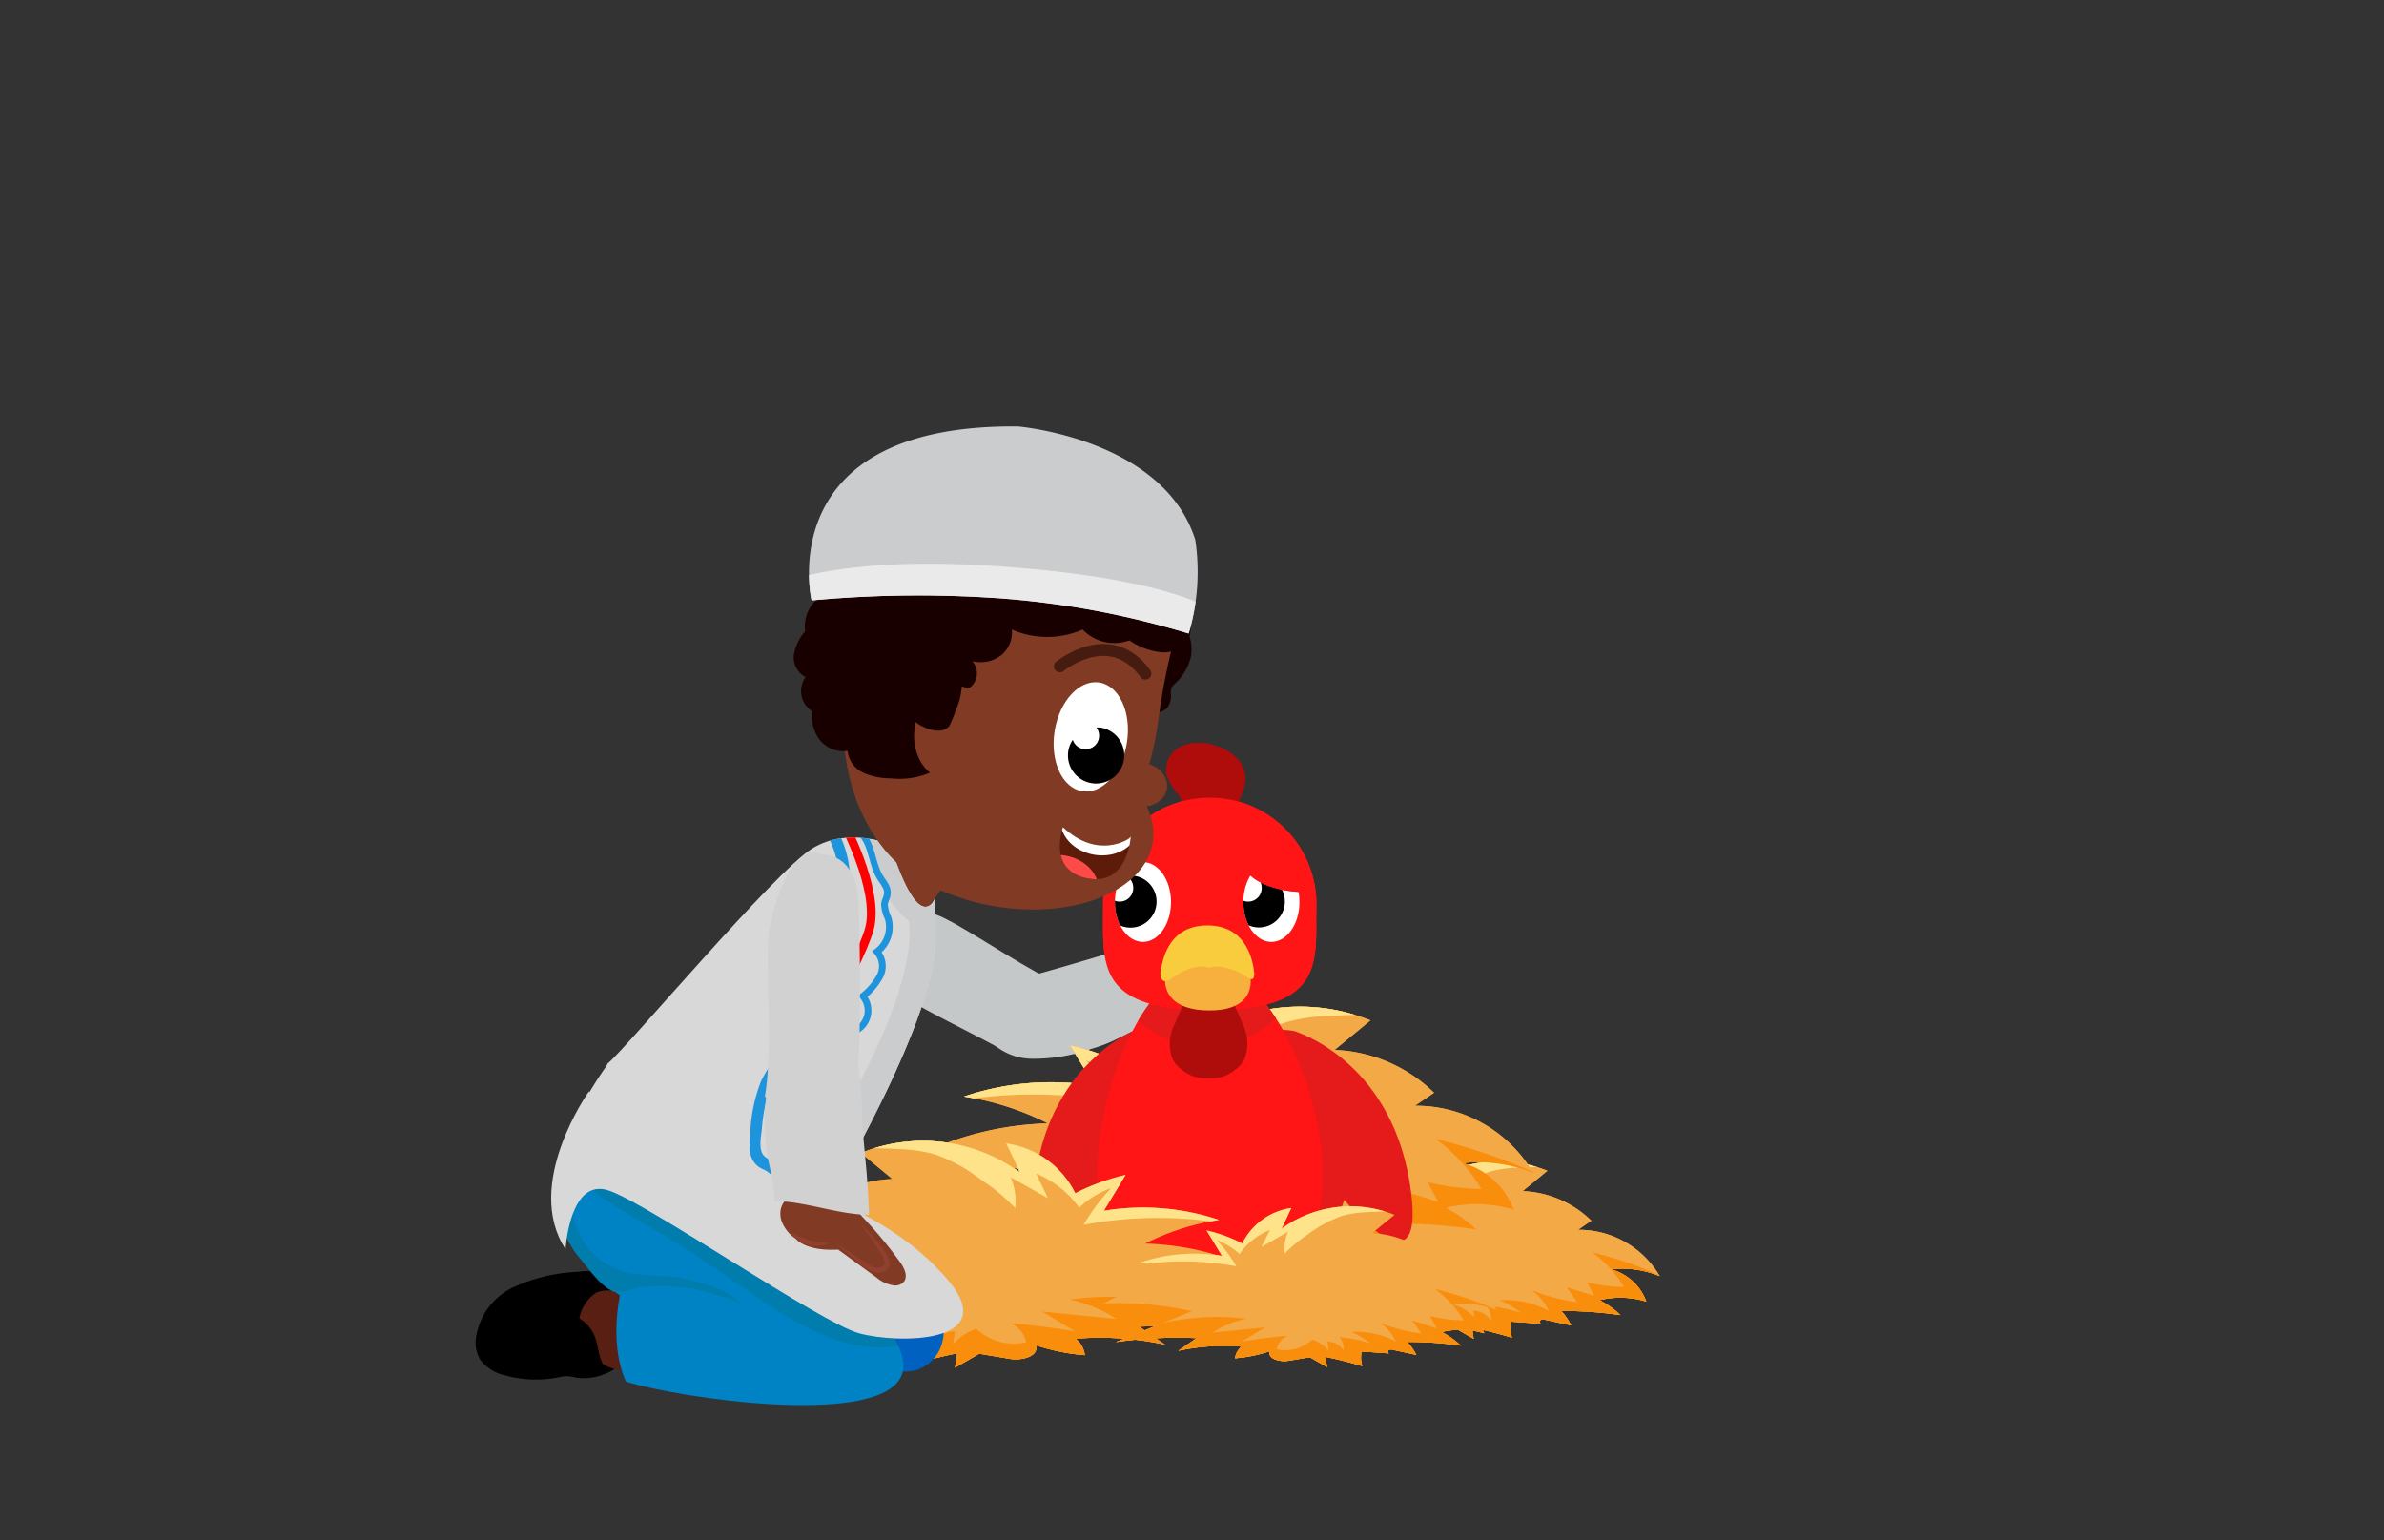 <svg xmlns="http://www.w3.org/2000/svg" xmlns:xlink="http://www.w3.org/1999/xlink" viewBox="0 0 260 168"><rect x="0" y="0" width="260" height="168" fill="#333333" stroke="none"/><defs><style>.cls-1{fill:#f4a947;}.cls-2{fill:#fff;}.cls-3{fill:#0083c4;}.cls-4{fill:#d8d8d8;}.cls-5{fill:#cbcccd;}.cls-6{fill:#5c1c09;}.cls-7{fill:#ff1515;}.cls-8{clip-path:url(#clip-path);}.cls-9{fill:#f98e0d;}.cls-10{fill:#ffe38a;}.cls-11{clip-path:url(#clip-path-2);}.cls-12{fill:#e51a1a;}.cls-13{clip-path:url(#clip-path-3);}.cls-14{fill:#af0c0c;}.cls-15{clip-path:url(#clip-path-4);}.cls-16{clip-path:url(#clip-path-5);}.cls-17{fill:#f7b03e;}.cls-18{fill:#f9cc3d;}.cls-19{clip-path:url(#clip-path-6);}.cls-20{clip-path:url(#clip-path-7);}.cls-21{fill:#813a24;}.cls-22{fill:#c5c8c9;}.cls-23{fill:#a04d37;}.cls-24{fill:#0061c1;}.cls-25{fill:#591f12;}.cls-26{clip-path:url(#clip-path-15);}.cls-27{fill:#007cad;}.cls-28{clip-path:url(#clip-path-16);}.cls-29,.cls-30,.cls-33,.cls-40{fill:none;}.cls-29{stroke:red;stroke-width:0.95px;}.cls-29,.cls-30{stroke-miterlimit:10;}.cls-30{stroke:#1d94dc;stroke-width:0.73px;}.cls-31{fill:#1d94dc;}.cls-32{fill:#190000;}.cls-33{stroke:#461c11;stroke-linecap:round;stroke-linejoin:round;stroke-width:1.3px;}.cls-34{clip-path:url(#clip-path-17);}.cls-35{fill:#eaeaea;}.cls-36{clip-path:url(#clip-path-18);}.cls-37{fill:#ff4a4a;}.cls-38{fill:#d1d1d1;}.cls-39{fill:#914030;}</style><clipPath id="clip-path"><path class="cls-1" d="M144.4,139.25a42.45,42.45,0,0,0-10.61-.95,23.69,23.69,0,0,1,10.7-2.87,20.69,20.69,0,0,0-6.31-2,20.39,20.39,0,0,1,9.83-.81c-.61-1-1.23-2-1.85-3.06a18.25,18.25,0,0,1,4.29,1.57,7.76,7.76,0,0,1,5.9-4.26c-.39.82-.78,1.65-1.16,2.47a14.09,14.09,0,0,1,13.57-1.65l-2.7,2.22a11.37,11.37,0,0,1,7.49,3.22l-1.44,1a10.22,10.22,0,0,1,8.9,5.05,10.8,10.8,0,0,0-5.33-.74,5.6,5.6,0,0,1,3.86,3.51,9.68,9.68,0,0,0-5.1-.15,9.69,9.69,0,0,1,2.29,1.63,43.66,43.66,0,0,0-6.46-.45,6.32,6.32,0,0,1,1.07,1.57l-2.77-.6a.74.74,0,0,0-.51,0c-.15.09-.19.35,0,.42l-3.25-.23a3.58,3.58,0,0,0,.08,1.75c-1.44-.43-2.89-.8-4.36-1.1l.19,1.23-2.07-1.19c-.86.14-1.73.28-2.61.44s-2.52-.19-2.22-1.16a17.52,17.52,0,0,1-4.18.84,2.11,2.11,0,0,1,.78-1.4,26.3,26.3,0,0,0-7.61.5l2.19-1.52a51.69,51.69,0,0,0-9.71.47Z"/></clipPath><clipPath id="clip-path-2"><path class="cls-1" d="M114.16,128.06a60.66,60.66,0,0,0-15.38-1.37,34.45,34.45,0,0,1,15.5-4.17,30.63,30.63,0,0,0-9.14-2.93,29.71,29.71,0,0,1,14.25-1.17L116.7,114a27,27,0,0,1,6.23,2.27,11.24,11.24,0,0,1,8.54-6.17l-1.68,3.58a20.41,20.41,0,0,1,19.67-2.39l-3.91,3.22a16.43,16.43,0,0,1,10.85,4.67l-2.09,1.42a14.84,14.84,0,0,1,12.9,7.32,15.79,15.79,0,0,0-7.72-1.07,8.17,8.17,0,0,1,5.6,5.09,14.05,14.05,0,0,0-7.4-.21,13.73,13.73,0,0,1,3.31,2.36,62.31,62.31,0,0,0-9.36-.65,9.08,9.08,0,0,1,1.56,2.27l-4-.86a1,1,0,0,0-.74,0c-.22.12-.28.51,0,.61l-4.71-.34a5.2,5.2,0,0,0,.12,2.54q-3.12-.94-6.32-1.59l.27,1.78-3-1.72c-1.25.2-2.51.4-3.78.63-1.45.25-3.65-.28-3.23-1.68a25.56,25.56,0,0,1-6.06,1.22,3.08,3.08,0,0,1,1.14-2,38.18,38.18,0,0,0-11,.72l3.17-2.21a76.12,76.12,0,0,0-14.07.7Z"/></clipPath><clipPath id="clip-path-3"><path class="cls-7" d="M144.28,128.28c0,9.43-5.9,11.38-12.7,11.38s-11.94-1.95-11.94-11.38,5.14-22.77,11.94-22.77S144.28,118.85,144.28,128.28Z"/></clipPath><clipPath id="clip-path-4"><ellipse class="cls-2" cx="124.65" cy="98.38" rx="3.06" ry="4.35"/></clipPath><clipPath id="clip-path-5"><ellipse class="cls-2" cx="138.66" cy="98.38" rx="3.06" ry="4.35"/></clipPath><clipPath id="clip-path-6"><path class="cls-1" d="M125,140.51a53.65,53.65,0,0,1,13.55-1.2,30.38,30.38,0,0,0-13.66-3.68,26.94,26.94,0,0,1,8.06-2.58,26.13,26.13,0,0,0-12.56-1l2.37-3.91a23.92,23.92,0,0,0-5.49,2,9.94,9.94,0,0,0-7.53-5.44c.5,1,1,2.11,1.49,3.16a18,18,0,0,0-17.34-2.11l3.44,2.84a14.49,14.49,0,0,0-9.56,4.11l1.85,1.26a13.06,13.06,0,0,0-11.37,6.45,13.86,13.86,0,0,1,6.8-.94,7.15,7.15,0,0,0-4.93,4.48,12.51,12.51,0,0,1,6.52-.19,12.36,12.36,0,0,0-2.93,2.09,55.67,55.67,0,0,1,8.26-.58,8.11,8.11,0,0,0-1.38,2l3.53-.76a1,1,0,0,1,.66,0c.19.11.25.45,0,.54l4.16-.29a4.56,4.56,0,0,1-.11,2.23q2.74-.82,5.57-1.4l-.24,1.57,2.64-1.52,3.33.56c1.27.22,3.22-.25,2.84-1.48a22.71,22.71,0,0,0,5.34,1.08,2.73,2.73,0,0,0-1-1.8,33.76,33.76,0,0,1,9.72.64l-2.79-1.95a66.68,66.68,0,0,1,12.39.62Z"/></clipPath><clipPath id="clip-path-7"><path class="cls-1" d="M130,143a38,38,0,0,0-9.63-.85,21.53,21.53,0,0,1,9.7-2.61,19.15,19.15,0,0,0-5.72-1.84,18.63,18.63,0,0,1,8.92-.73l-1.68-2.77a16.34,16.34,0,0,1,3.89,1.42,7.08,7.08,0,0,1,5.35-3.87L139.78,134a12.78,12.78,0,0,1,12.31-1.5l-2.45,2a10.27,10.27,0,0,1,6.8,2.93l-1.31.89a9.27,9.27,0,0,1,8.07,4.58,9.85,9.85,0,0,0-4.83-.67,5.11,5.11,0,0,1,3.5,3.19,8.85,8.85,0,0,0-4.63-.14,8.78,8.78,0,0,1,2.08,1.48,39.62,39.62,0,0,0-5.86-.41,5.76,5.76,0,0,1,1,1.42l-2.51-.54a.66.66,0,0,0-.46,0c-.14.08-.18.32,0,.38l-3-.21a3.29,3.29,0,0,0,.07,1.59c-1.3-.39-2.62-.73-4-1l.17,1.11-1.87-1.07c-.79.12-1.57.25-2.37.39s-2.29-.17-2-1.05a15.85,15.85,0,0,1-3.79.77,1.92,1.92,0,0,1,.71-1.27,23.5,23.5,0,0,0-6.9.45l2-1.38a47.08,47.08,0,0,0-8.8.43Z"/></clipPath><clipPath id="clip-path-15"><path class="cls-3" d="M85.71,135.1s15.59,10.32,12.38,15.36-23.84,2.07-29.8.23c0,0-1.84-3.21-.69-9.4,0,0-8-5.73-6.42-10.54S79.29,124.33,85.71,135.1Z"/></clipPath><clipPath id="clip-path-16"><path class="cls-4" d="M97.07,92.11s-4.45-2-8.46.41-20.49,22-22.29,23.43S85.21,133,88.77,133.6c0,0,12.29-20,13.25-30.11l0-5.64S100.42,102.54,97.07,92.11Z"/></clipPath><clipPath id="clip-path-17"><path class="cls-5" d="M111,46.51s15.87,1.3,19.36,12.38a23.7,23.7,0,0,1-.72,10.21A94.81,94.81,0,0,0,109,65.25a126.41,126.41,0,0,0-20.49.23S84,46.24,111,46.51Z"/></clipPath><clipPath id="clip-path-18"><path class="cls-6" d="M123.32,91.24s-.27,5.4-4.71,4.56-2.68-5.58-2.68-5.58c3.8,3.57,7.14,1.27,7.14,1.27A.93.93,0,0,0,123.32,91.24Z"/></clipPath></defs><g id="Layer_4" data-name="Layer 4"><path class="cls-1" d="M144.4,139.25a42.45,42.45,0,0,0-10.61-.95,23.69,23.69,0,0,1,10.7-2.87,20.69,20.69,0,0,0-6.31-2,20.39,20.39,0,0,1,9.83-.81c-.61-1-1.23-2-1.85-3.06a18.25,18.25,0,0,1,4.29,1.57,7.76,7.76,0,0,1,5.9-4.26c-.39.82-.78,1.65-1.16,2.47a14.09,14.09,0,0,1,13.57-1.65l-2.7,2.22a11.37,11.37,0,0,1,7.49,3.22l-1.44,1a10.22,10.22,0,0,1,8.9,5.05,10.8,10.8,0,0,0-5.33-.74,5.6,5.6,0,0,1,3.86,3.51,9.68,9.68,0,0,0-5.1-.15,9.69,9.69,0,0,1,2.29,1.63,43.66,43.66,0,0,0-6.46-.45,6.32,6.32,0,0,1,1.07,1.57l-2.77-.6a.74.74,0,0,0-.51,0c-.15.09-.19.35,0,.42l-3.25-.23a3.58,3.58,0,0,0,.08,1.75c-1.44-.43-2.89-.8-4.36-1.1l.19,1.23-2.07-1.19c-.86.14-1.73.28-2.61.44s-2.52-.19-2.22-1.16a17.52,17.52,0,0,1-4.18.84,2.11,2.11,0,0,1,.78-1.4,26.3,26.3,0,0,0-7.61.5l2.19-1.52a51.69,51.69,0,0,0-9.71.47Z"/><g class="cls-8"><path class="cls-9" d="M181.93,139.5a46,46,0,0,0-8.28-2.92,12.92,12.92,0,0,1,3.47,3.78,17.29,17.29,0,0,1-4.05-.52l.79,1.48-3-.92L172,142A19.61,19.61,0,0,1,167,140.7a5.49,5.49,0,0,1,1.9,2.26,10,10,0,0,0-5.33-1.15,11,11,0,0,1,2.26,1.36,16.73,16.73,0,0,0-3.71-.75,2.4,2.4,0,0,1,.5,1.63,2.32,2.32,0,0,0-1.94-1.09l.15,1.11a4.61,4.61,0,0,0-2-1.33,4.78,4.78,0,0,1-4.26,1.16,2.19,2.19,0,0,1,1.33-1.62q-2.76.21-5.48.69l2.76-1.7-6.31.63a11.81,11.81,0,0,1,4-1.65c-6.26-.91-12.55.94-18.61,2.76l10.49,6.22c2.3,1.36,4.68,2.75,7.34,3.09a19.93,19.93,0,0,0,6.19-.53,152.72,152.72,0,0,1,15.91-2.42c4.93-.42,10.27-.53,14.16-3.58a1.75,1.75,0,0,0,.55-.63,1.72,1.72,0,0,0,0-.93c-.21-1.4-.71-3.12-2.11-3.35"/><path class="cls-10" d="M169.8,127.28c-1.49,0-3,0-4.46.08a12.68,12.68,0,0,0-2.94.45,14.83,14.83,0,0,0-4,2.24,15,15,0,0,0-2.81,2.33,5.31,5.31,0,0,1,.39-2.64l-3.19,1.79,1-2.05a8.36,8.36,0,0,0-3.67,2.9,7.89,7.89,0,0,0-2.73-1.66,16.86,16.86,0,0,1,2.36,3.14,34.4,34.4,0,0,0-14.6.41c1-3,3.68-5.12,6.48-6.59a52.16,52.16,0,0,1,7.5-3.1,32.06,32.06,0,0,1,6.71-1.76,33.09,33.09,0,0,1,7.7.27,53,53,0,0,1,5.62.9,7.19,7.19,0,0,1,3.57,1.66"/></g><path class="cls-1" d="M114.16,128.06a60.66,60.66,0,0,0-15.38-1.37,34.45,34.45,0,0,1,15.5-4.17,30.63,30.63,0,0,0-9.14-2.93,29.71,29.71,0,0,1,14.25-1.17L116.7,114a27,27,0,0,1,6.23,2.27,11.24,11.24,0,0,1,8.54-6.17l-1.68,3.58a20.41,20.41,0,0,1,19.67-2.39l-3.91,3.22a16.43,16.43,0,0,1,10.85,4.67l-2.09,1.42a14.84,14.84,0,0,1,12.9,7.32,15.79,15.79,0,0,0-7.72-1.07,8.17,8.17,0,0,1,5.6,5.09,14.05,14.05,0,0,0-7.4-.21,13.73,13.73,0,0,1,3.31,2.36,62.31,62.31,0,0,0-9.36-.65,9.08,9.08,0,0,1,1.56,2.27l-4-.86a1,1,0,0,0-.74,0c-.22.12-.28.51,0,.61l-4.71-.34a5.2,5.2,0,0,0,.12,2.54q-3.12-.94-6.32-1.59l.27,1.78-3-1.72c-1.25.2-2.51.4-3.78.63-1.45.25-3.65-.28-3.23-1.68a25.56,25.56,0,0,1-6.06,1.22,3.08,3.08,0,0,1,1.14-2,38.18,38.18,0,0,0-11,.72l3.17-2.21a76.12,76.12,0,0,0-14.07.7Z"/><g class="cls-11"><path class="cls-9" d="M168.55,128.42a66.08,66.08,0,0,0-12-4.22,18.5,18.5,0,0,1,5,5.47,25.23,25.23,0,0,1-5.86-.75l1.15,2.15-4.33-1.34,1.59,2.28a27.83,27.83,0,0,1-7.17-1.85,8,8,0,0,1,2.76,3.27,14.51,14.51,0,0,0-7.73-1.66,16.09,16.09,0,0,1,3.28,2,23.47,23.47,0,0,0-5.38-1.09,3.41,3.41,0,0,1,.72,2.36,3.28,3.28,0,0,0-2.81-1.57l.22,1.6a6.65,6.65,0,0,0-2.87-1.93A6.88,6.88,0,0,1,129,134.8a3.19,3.19,0,0,1,1.92-2.35q-4,.31-7.94,1l4-2.46-9.15.91a16.91,16.91,0,0,1,5.79-2.39c-9.07-1.31-18.19,1.36-27,4l15.19,9c3.34,2,6.79,4,10.64,4.49a28.71,28.71,0,0,0,9-.77,221.86,221.86,0,0,1,23.05-3.51c7.14-.6,14.89-.76,20.52-5.19a2.36,2.36,0,0,0,.8-.92,2.53,2.53,0,0,0,0-1.34c-.31-2-1-4.52-3.07-4.85"/><path class="cls-10" d="M151,110.71q-3.24-.09-6.46.12a18.09,18.09,0,0,0-4.27.66,21.44,21.44,0,0,0-5.86,3.24,22.78,22.78,0,0,0-4.07,3.38,7.83,7.83,0,0,1,.56-3.83l-4.61,2.6,1.49-3a12.06,12.06,0,0,0-5.32,4.21,11.42,11.42,0,0,0-4-2.42,24.85,24.85,0,0,1,3.42,4.55,50.17,50.17,0,0,0-21.16.6c1.39-4.37,5.34-7.41,9.39-9.55a78.21,78.21,0,0,1,10.87-4.5,46.29,46.29,0,0,1,9.73-2.53,47.44,47.44,0,0,1,11.16.38A77.06,77.06,0,0,1,150,106a10.48,10.48,0,0,1,5.17,2.4"/></g><path class="cls-12" d="M141.14,112.45s10.34,3,12.58,16.41-7.11,2-7.11,2-2.4,8.18-7.24.49S133,110.93,141.14,112.45Z"/><path class="cls-12" d="M124.06,112.24S114,116,112.79,129.58s7.24,1.47,7.24,1.47,3,8,7.26-.07S132,110.09,124.06,112.24Z"/><path class="cls-7" d="M144.28,128.28c0,9.43-5.9,11.38-12.7,11.38s-11.94-1.95-11.94-11.38,5.14-22.77,11.94-22.77S144.28,118.85,144.28,128.28Z"/><g class="cls-13"><circle class="cls-12" cx="131.49" cy="103.17" r="11.01"/></g><path class="cls-14" d="M127.21,84.39a2.84,2.84,0,0,1,1.65-3,5.07,5.07,0,0,1,3.66-.07,5.62,5.62,0,0,1,2.3,1.31,3.33,3.33,0,0,1,1,2.38,5.7,5.7,0,0,1-.56,2l-.93,2.17a1.48,1.48,0,0,1-.3.5,1.27,1.27,0,0,1-.54.28c-1.36.43-4.26.59-4.37-1.36a3.17,3.17,0,0,0-.64-2A6.13,6.13,0,0,1,127.21,84.39Z"/><path class="cls-7" d="M143.57,98.58A11.62,11.62,0,0,0,132,87h0A11.62,11.62,0,0,0,120.3,98.58c0,.55,0,1.09,0,1.61-.06,5.61.08,9.93,11.34,10h.57c11.26-.08,11.4-4.4,11.34-10C143.56,99.67,143.57,99.13,143.57,98.58Z"/><ellipse class="cls-2" cx="124.65" cy="98.38" rx="3.06" ry="4.35"/><g class="cls-15"><path d="M123.29,95.54a2.12,2.12,0,0,0-.44,0,1.47,1.47,0,0,1,.74,1.27,1.47,1.47,0,0,1-2.9.39,2.84,2.84,0,1,0,2.6-1.71Z"/></g><ellipse class="cls-2" cx="138.66" cy="98.38" rx="3.06" ry="4.35"/><g class="cls-16"><path d="M137.3,95.54a2.12,2.12,0,0,0-.44,0,1.47,1.47,0,0,1,.74,1.27,1.47,1.47,0,0,1-2.9.39,2.83,2.83,0,1,0,2.6-1.71Z"/></g><path class="cls-14" d="M135.53,111.7c-.48-1.12-1-2.34-1.54-3.42-.44-.88-1.45-.53-2.17,0-.72-.48-1.72-.83-2.17,0-.55,1.08-1.06,2.3-1.54,3.42a4.69,4.69,0,0,0-.21,3.85,3.23,3.23,0,0,0,1,1.12,3.86,3.86,0,0,0,2.63.92l.27,0,.28,0a3.83,3.83,0,0,0,2.62-.92,3,3,0,0,0,1-1.12A4.65,4.65,0,0,0,135.53,111.7Z"/><path class="cls-17" d="M127.08,106.59s-.63,3.61,4.84,3.61,4.4-3.94,4.4-3.94l-4.6-2.53Z"/><path class="cls-18" d="M136.8,106.24c-.09-.87-.52-5.31-5.12-5.31h0c-4.61,0-5,4.44-5.13,5.31,0,0,0,1.44,1.39.38s3.13-1.49,3.89-1.06c0,0,1.13-.65,3.79.73,0,0,1,.93,1.13.26Z"/><path class="cls-1" d="M125,140.51a53.65,53.65,0,0,1,13.55-1.2,30.38,30.38,0,0,0-13.66-3.68,26.94,26.94,0,0,1,8.06-2.58,26.13,26.13,0,0,0-12.56-1l2.37-3.91a23.92,23.92,0,0,0-5.49,2,9.94,9.94,0,0,0-7.53-5.44c.5,1,1,2.11,1.49,3.16a18,18,0,0,0-17.34-2.11l3.44,2.84a14.49,14.49,0,0,0-9.56,4.11l1.85,1.26a13.06,13.06,0,0,0-11.37,6.45,13.86,13.86,0,0,1,6.8-.94,7.15,7.15,0,0,0-4.93,4.48,12.51,12.51,0,0,1,6.52-.19,12.36,12.36,0,0,0-2.93,2.09,55.67,55.67,0,0,1,8.26-.58,8.11,8.11,0,0,0-1.38,2l3.53-.76a1,1,0,0,1,.66,0c.19.11.25.45,0,.54l4.16-.29a4.56,4.56,0,0,1-.11,2.23q2.74-.82,5.57-1.4l-.24,1.57,2.64-1.52,3.33.56c1.27.22,3.22-.25,2.84-1.48a22.71,22.71,0,0,0,5.34,1.08,2.73,2.73,0,0,0-1-1.8,33.76,33.76,0,0,1,9.72.64l-2.79-1.95a66.68,66.68,0,0,1,12.39.62Z"/><g class="cls-19"><path class="cls-9" d="M77,140.83a58.37,58.37,0,0,1,10.59-3.72,16.23,16.23,0,0,0-4.44,4.82,22.54,22.54,0,0,0,5.17-.66l-1,1.89L91.14,142l-1.4,2a25,25,0,0,0,6.32-1.64,7.1,7.1,0,0,0-2.43,2.89,12.78,12.78,0,0,1,6.81-1.47,14.6,14.6,0,0,0-2.89,1.74,20.76,20.76,0,0,1,4.74-1,3.05,3.05,0,0,0-.64,2.08,2.92,2.92,0,0,1,2.49-1.39l-.2,1.41a5.86,5.86,0,0,1,2.53-1.7,6.06,6.06,0,0,0,5.44,1.48,2.85,2.85,0,0,0-1.69-2.07c2.34.18,4.67.48,7,.88l-3.53-2.16,8.07.8a15.16,15.16,0,0,0-5.11-2.11c8-1.16,16,1.2,23.76,3.52L127,153.26c-2.94,1.74-6,3.52-9.37,4a25.55,25.55,0,0,1-7.92-.68,193.87,193.87,0,0,0-20.32-3.09c-6.29-.53-13.11-.67-18.08-4.57a2.17,2.17,0,0,1-.7-.81,2.25,2.25,0,0,1,0-1.18c.27-1.79.91-4,2.7-4.28"/><path class="cls-10" d="M92.52,125.22c1.9,0,3.8,0,5.69.11a16.53,16.53,0,0,1,3.77.57,18.84,18.84,0,0,1,5.16,2.87,19.3,19.3,0,0,1,3.58,3,6.71,6.71,0,0,0-.49-3.37l4.06,2.28L113,128a10.67,10.67,0,0,1,4.69,3.71,10,10,0,0,1,3.49-2.13,22.18,22.18,0,0,0-3,4,44.26,44.26,0,0,1,18.65.53c-1.22-3.85-4.7-6.53-8.28-8.42a68.48,68.48,0,0,0-9.58-4,41.13,41.13,0,0,0-8.57-2.24,42.14,42.14,0,0,0-9.84.35A64.42,64.42,0,0,0,93.35,121a9.27,9.27,0,0,0-4.56,2.13"/></g><path class="cls-1" d="M130,143a38,38,0,0,0-9.63-.85,21.53,21.53,0,0,1,9.7-2.61,19.15,19.15,0,0,0-5.72-1.84,18.63,18.63,0,0,1,8.92-.73l-1.68-2.77a16.34,16.34,0,0,1,3.89,1.42,7.08,7.08,0,0,1,5.35-3.87L139.78,134a12.78,12.78,0,0,1,12.31-1.5l-2.45,2a10.27,10.27,0,0,1,6.8,2.93l-1.31.89a9.27,9.27,0,0,1,8.07,4.58,9.85,9.85,0,0,0-4.83-.67,5.11,5.11,0,0,1,3.5,3.19,8.85,8.85,0,0,0-4.63-.14,8.78,8.78,0,0,1,2.08,1.48,39.62,39.62,0,0,0-5.86-.41,5.76,5.76,0,0,1,1,1.42l-2.51-.54a.66.66,0,0,0-.46,0c-.14.08-.18.32,0,.38l-3-.21a3.29,3.29,0,0,0,.07,1.59c-1.3-.39-2.62-.73-4-1l.17,1.11-1.87-1.07c-.79.12-1.57.25-2.37.39s-2.29-.17-2-1.05a15.85,15.85,0,0,1-3.79.77,1.92,1.92,0,0,1,.71-1.27,23.5,23.5,0,0,0-6.9.45l2-1.38a47.08,47.08,0,0,0-8.8.43Z"/><g class="cls-20"><path class="cls-9" d="M164,143.22a40.66,40.66,0,0,0-7.52-2.64,11.43,11.43,0,0,1,3.15,3.42,15.71,15.71,0,0,1-3.67-.47l.72,1.35L154,144l1,1.43a17.88,17.88,0,0,1-4.49-1.16,5,5,0,0,1,1.73,2.05,9.06,9.06,0,0,0-4.84-1.05,10.54,10.54,0,0,1,2.06,1.24,15.59,15.59,0,0,0-3.38-.68,2.16,2.16,0,0,1,.46,1.48,2.1,2.1,0,0,0-1.76-1l.13,1a4.17,4.17,0,0,0-1.79-1.21,4.32,4.32,0,0,1-3.87,1.05,2,2,0,0,1,1.21-1.47c-1.67.13-3.32.34-5,.63l2.51-1.54-5.73.57a10.62,10.62,0,0,1,3.63-1.5c-5.68-.82-11.39.85-16.88,2.5l9.51,5.64a17.77,17.77,0,0,0,6.66,2.81,17.83,17.83,0,0,0,5.62-.48,140.78,140.78,0,0,1,14.43-2.2c4.47-.37,9.31-.47,12.84-3.24a1.47,1.47,0,0,0,.5-.58,1.59,1.59,0,0,0,0-.84c-.2-1.27-.65-2.83-1.92-3"/><path class="cls-10" d="M153,132.13c-1.35,0-2.7,0-4,.08a11.43,11.43,0,0,0-2.67.41,13.61,13.61,0,0,0-3.67,2,14,14,0,0,0-2.54,2.11,4.77,4.77,0,0,1,.35-2.39L137.57,136l.94-1.86a7.43,7.43,0,0,0-3.33,2.63,7.26,7.26,0,0,0-2.48-1.51,15.62,15.62,0,0,1,2.14,2.85,31.5,31.5,0,0,0-13.25.37c.87-2.73,3.35-4.64,5.88-6a49.32,49.32,0,0,1,6.81-2.82,29.2,29.2,0,0,1,6.09-1.59,29.69,29.69,0,0,1,7,.25,46.25,46.25,0,0,1,5.1.81,6.61,6.61,0,0,1,3.24,1.51"/></g><path class="cls-7" d="M121,97.29s5.24.07,6.7-3l-1.75-2.84-4.08,2.69Z"/><path class="cls-21" d="M125.26,110.78a4,4,0,0,0,2.16-1.27,20.51,20.51,0,0,1,1.79-1.82c.84-.65,1.93-1.07,2.48-2a1,1,0,0,0,0-1.3,1.11,1.11,0,0,0-1.23.06,3.7,3.7,0,0,1-1.14.61l3.54-3.65A3.77,3.77,0,0,0,134,99.6a1.26,1.26,0,0,0-.24-1c-.53-.59-1.5-.28-2.2.09a48.81,48.81,0,0,0-5.52,3.42,10.18,10.18,0,0,0-3.29,3.37C121.77,107.33,122.35,111.21,125.26,110.78Z"/><path class="cls-22" d="M106.92,112.08a6.43,6.43,0,0,0,5.48,3.39,19,19,0,0,0,6.64-1.08c3.09-.9,3.73-1.87,6.83-2.77-.82-3.19-.58-5.48-1.41-8.68-4.8,1.38-7.56,2.26-10.84,3.16C110.09,107.06,104.86,107.41,106.92,112.08Z"/><ellipse class="cls-23" cx="131.16" cy="105.05" rx="0.47" ry="0.45" transform="translate(-13.54 190.5) rotate(-69.26)"/><ellipse class="cls-23" cx="133.15" cy="98.91" rx="0.47" ry="0.45" transform="translate(-6.51 188.39) rotate(-69.26)"/><path class="cls-1" d="M144.4,139.25a42.45,42.45,0,0,0-10.61-.95,23.69,23.69,0,0,1,10.7-2.87,20.69,20.69,0,0,0-6.31-2,20.39,20.39,0,0,1,9.83-.81c-.61-1-1.23-2-1.85-3.06a18.25,18.25,0,0,1,4.29,1.57,7.76,7.76,0,0,1,5.9-4.26c-.39.82-.78,1.65-1.16,2.47a14.09,14.09,0,0,1,13.57-1.65l-2.7,2.22a11.37,11.37,0,0,1,7.49,3.22l-1.44,1a10.22,10.22,0,0,1,8.9,5.05,10.8,10.8,0,0,0-5.33-.74,5.6,5.6,0,0,1,3.86,3.51,9.68,9.68,0,0,0-5.1-.15,9.69,9.69,0,0,1,2.29,1.63,43.66,43.66,0,0,0-6.46-.45,6.32,6.32,0,0,1,1.07,1.57l-2.77-.6a.74.74,0,0,0-.51,0c-.15.09-.19.35,0,.42l-3.25-.23a3.58,3.58,0,0,0,.08,1.75c-1.44-.43-2.89-.8-4.36-1.1l.19,1.23-2.07-1.19c-.86.14-1.73.28-2.61.44s-2.52-.19-2.22-1.16a17.52,17.52,0,0,1-4.18.84,2.11,2.11,0,0,1,.78-1.4,26.3,26.3,0,0,0-7.61.5l2.19-1.52a51.69,51.69,0,0,0-9.71.47Z"/><g class="cls-8"><path class="cls-9" d="M181.93,139.5a46,46,0,0,0-8.28-2.92,12.92,12.92,0,0,1,3.47,3.78,17.29,17.29,0,0,1-4.05-.52l.79,1.48-3-.92L172,142A19.61,19.61,0,0,1,167,140.7a5.49,5.49,0,0,1,1.9,2.26,10,10,0,0,0-5.33-1.15,11,11,0,0,1,2.26,1.36,16.73,16.73,0,0,0-3.71-.75,2.4,2.4,0,0,1,.5,1.63,2.32,2.32,0,0,0-1.94-1.09l.15,1.11a4.61,4.61,0,0,0-2-1.33,4.78,4.78,0,0,1-4.26,1.16,2.19,2.19,0,0,1,1.33-1.62q-2.76.21-5.48.69l2.76-1.7-6.31.63a11.81,11.81,0,0,1,4-1.65c-6.26-.91-12.55.94-18.61,2.76l10.49,6.22c2.3,1.36,4.68,2.75,7.34,3.09a19.93,19.93,0,0,0,6.19-.53,152.72,152.72,0,0,1,15.91-2.42c4.93-.42,10.27-.53,14.16-3.58a1.75,1.75,0,0,0,.55-.63,1.72,1.72,0,0,0,0-.93c-.21-1.4-.71-3.12-2.11-3.35"/><path class="cls-10" d="M169.8,127.28c-1.49,0-3,0-4.46.08a12.68,12.68,0,0,0-2.94.45,14.83,14.83,0,0,0-4,2.24,15,15,0,0,0-2.81,2.33,5.31,5.31,0,0,1,.39-2.64l-3.19,1.79,1-2.05a8.36,8.36,0,0,0-3.67,2.9,7.89,7.89,0,0,0-2.73-1.66,16.86,16.86,0,0,1,2.36,3.14,34.4,34.4,0,0,0-14.6.41c1-3,3.68-5.12,6.48-6.59a52.16,52.16,0,0,1,7.5-3.1,32.06,32.06,0,0,1,6.71-1.76,33.09,33.09,0,0,1,7.7.27,53,53,0,0,1,5.62.9,7.19,7.19,0,0,1,3.57,1.66"/></g><path class="cls-1" d="M114.16,128.06a60.66,60.66,0,0,0-15.38-1.37,34.45,34.45,0,0,1,15.5-4.17,30.63,30.63,0,0,0-9.14-2.93,29.71,29.71,0,0,1,14.25-1.17L116.7,114a27,27,0,0,1,6.23,2.27,11.24,11.24,0,0,1,8.54-6.17l-1.68,3.58a20.41,20.41,0,0,1,19.67-2.39l-3.91,3.22a16.43,16.43,0,0,1,10.85,4.67l-2.09,1.42a14.84,14.84,0,0,1,12.9,7.32,15.79,15.79,0,0,0-7.72-1.07,8.17,8.17,0,0,1,5.6,5.09,14.05,14.05,0,0,0-7.4-.21,13.73,13.73,0,0,1,3.31,2.36,62.31,62.31,0,0,0-9.36-.65,9.08,9.08,0,0,1,1.56,2.27l-4-.86a1,1,0,0,0-.74,0c-.22.12-.28.51,0,.61l-4.71-.34a5.2,5.2,0,0,0,.12,2.54q-3.12-.94-6.32-1.59l.27,1.78-3-1.72c-1.25.2-2.51.4-3.78.63-1.45.25-3.65-.28-3.23-1.68a25.56,25.56,0,0,1-6.06,1.22,3.08,3.08,0,0,1,1.14-2,38.18,38.18,0,0,0-11,.72l3.17-2.21a76.12,76.12,0,0,0-14.07.7Z"/><g class="cls-11"><path class="cls-9" d="M168.55,128.42a66.08,66.08,0,0,0-12-4.22,18.5,18.5,0,0,1,5,5.47,25.23,25.23,0,0,1-5.86-.75l1.15,2.15-4.33-1.34,1.59,2.28a27.83,27.83,0,0,1-7.17-1.85,8,8,0,0,1,2.76,3.27,14.51,14.51,0,0,0-7.73-1.66,16.09,16.09,0,0,1,3.28,2,23.47,23.47,0,0,0-5.38-1.09,3.41,3.41,0,0,1,.72,2.36,3.28,3.28,0,0,0-2.81-1.57l.22,1.6a6.65,6.65,0,0,0-2.87-1.93A6.88,6.88,0,0,1,129,134.8a3.19,3.19,0,0,1,1.92-2.35q-4,.31-7.94,1l4-2.46-9.15.91a16.91,16.91,0,0,1,5.79-2.39c-9.07-1.31-18.19,1.36-27,4l15.19,9c3.34,2,6.79,4,10.64,4.49a28.71,28.71,0,0,0,9-.77,221.86,221.86,0,0,1,23.05-3.51c7.14-.6,14.89-.76,20.52-5.19a2.36,2.36,0,0,0,.8-.92,2.53,2.53,0,0,0,0-1.34c-.31-2-1-4.52-3.07-4.85"/><path class="cls-10" d="M151,110.71q-3.24-.09-6.46.12a18.09,18.09,0,0,0-4.27.66,21.44,21.44,0,0,0-5.86,3.24,22.78,22.78,0,0,0-4.07,3.38,7.83,7.83,0,0,1,.56-3.83l-4.61,2.6,1.49-3a12.06,12.06,0,0,0-5.32,4.21,11.42,11.42,0,0,0-4-2.42,24.85,24.85,0,0,1,3.42,4.55,50.17,50.17,0,0,0-21.16.6c1.39-4.37,5.34-7.41,9.39-9.55a78.21,78.21,0,0,1,10.87-4.5,46.29,46.29,0,0,1,9.73-2.53,47.44,47.44,0,0,1,11.16.38A77.06,77.06,0,0,1,150,106a10.48,10.48,0,0,1,5.17,2.4"/></g><path class="cls-12" d="M141.14,112.45s10.34,3,12.58,16.41-7.11,2-7.11,2-2.4,8.18-7.24.49S133,110.93,141.14,112.45Z"/><path class="cls-12" d="M124.06,112.24S114,116,112.79,129.58s7.24,1.47,7.24,1.47,3,8,7.26-.07S132,110.09,124.06,112.24Z"/><path class="cls-7" d="M144.28,128.28c0,9.43-5.9,11.38-12.7,11.38s-11.94-1.95-11.94-11.38,5.14-22.77,11.94-22.77S144.28,118.85,144.28,128.28Z"/><g class="cls-13"><circle class="cls-12" cx="131.49" cy="103.17" r="11.01"/></g><path class="cls-14" d="M127.21,84.39a2.84,2.84,0,0,1,1.65-3,5.07,5.07,0,0,1,3.66-.07,5.62,5.62,0,0,1,2.3,1.31,3.33,3.33,0,0,1,1,2.38,5.7,5.7,0,0,1-.56,2l-.93,2.17a1.48,1.48,0,0,1-.3.5,1.27,1.27,0,0,1-.54.28c-1.36.43-4.26.59-4.37-1.36a3.17,3.17,0,0,0-.64-2A6.13,6.13,0,0,1,127.21,84.39Z"/><path class="cls-7" d="M143.57,98.58A11.62,11.62,0,0,0,132,87h0A11.62,11.62,0,0,0,120.3,98.58c0,.55,0,1.09,0,1.61-.06,5.61.08,9.93,11.34,10h.57c11.26-.08,11.4-4.4,11.34-10C143.56,99.67,143.57,99.13,143.57,98.58Z"/><ellipse class="cls-2" cx="124.65" cy="98.38" rx="3.06" ry="4.35"/><g class="cls-15"><path d="M123.29,95.54a2.12,2.12,0,0,0-.44,0,1.47,1.47,0,0,1,.74,1.27,1.47,1.47,0,0,1-2.9.39,2.84,2.84,0,1,0,2.6-1.71Z"/></g><ellipse class="cls-2" cx="138.66" cy="98.38" rx="3.06" ry="4.35"/><g class="cls-16"><path d="M137.3,95.54a2.12,2.12,0,0,0-.44,0,1.47,1.47,0,0,1,.74,1.27,1.47,1.47,0,0,1-2.9.39,2.83,2.83,0,1,0,2.6-1.71Z"/></g><path class="cls-14" d="M135.53,111.7c-.48-1.12-1-2.34-1.54-3.42-.44-.88-1.45-.53-2.17,0-.72-.48-1.72-.83-2.17,0-.55,1.08-1.06,2.3-1.54,3.42a4.69,4.69,0,0,0-.21,3.85,3.23,3.23,0,0,0,1,1.12,3.86,3.86,0,0,0,2.63.92l.27,0,.28,0a3.83,3.83,0,0,0,2.62-.92,3,3,0,0,0,1-1.12A4.65,4.65,0,0,0,135.53,111.7Z"/><path class="cls-17" d="M127.08,106.59s-.63,3.61,4.84,3.61,4.4-3.94,4.4-3.94l-4.6-2.53Z"/><path class="cls-18" d="M136.8,106.24c-.09-.87-.52-5.31-5.12-5.31h0c-4.61,0-5,4.44-5.13,5.31,0,0,0,1.44,1.39.38s3.13-1.49,3.89-1.06c0,0,1.13-.65,3.79.73,0,0,1,.93,1.13.26Z"/><path class="cls-1" d="M125,140.51a53.65,53.65,0,0,1,13.55-1.2,30.38,30.38,0,0,0-13.66-3.68,26.94,26.94,0,0,1,8.06-2.58,26.13,26.13,0,0,0-12.56-1l2.37-3.91a23.92,23.92,0,0,0-5.49,2,9.94,9.94,0,0,0-7.53-5.44c.5,1,1,2.11,1.49,3.16a18,18,0,0,0-17.34-2.11l3.44,2.84a14.49,14.49,0,0,0-9.56,4.11l1.85,1.26a13.06,13.06,0,0,0-11.37,6.45,13.86,13.86,0,0,1,6.8-.94,7.15,7.15,0,0,0-4.93,4.48,12.51,12.51,0,0,1,6.52-.19,12.36,12.36,0,0,0-2.93,2.09,55.67,55.67,0,0,1,8.26-.58,8.11,8.11,0,0,0-1.38,2l3.53-.76a1,1,0,0,1,.66,0c.19.11.25.45,0,.54l4.16-.29a4.56,4.56,0,0,1-.11,2.23q2.74-.82,5.57-1.4l-.24,1.57,2.64-1.52,3.33.56c1.27.22,3.22-.25,2.84-1.48a22.71,22.71,0,0,0,5.34,1.08,2.73,2.73,0,0,0-1-1.8,33.76,33.76,0,0,1,9.72.64l-2.79-1.95a66.68,66.68,0,0,1,12.39.62Z"/><g class="cls-19"><path class="cls-9" d="M77,140.83a58.37,58.37,0,0,1,10.59-3.72,16.23,16.23,0,0,0-4.44,4.82,22.54,22.54,0,0,0,5.17-.66l-1,1.89L91.14,142l-1.4,2a25,25,0,0,0,6.32-1.64,7.1,7.1,0,0,0-2.43,2.89,12.78,12.78,0,0,1,6.81-1.47,14.6,14.6,0,0,0-2.89,1.74,20.76,20.76,0,0,1,4.74-1,3.05,3.05,0,0,0-.64,2.08,2.92,2.92,0,0,1,2.49-1.39l-.2,1.41a5.86,5.86,0,0,1,2.53-1.7,6.06,6.06,0,0,0,5.44,1.48,2.85,2.85,0,0,0-1.69-2.07c2.34.18,4.67.48,7,.88l-3.53-2.16,8.07.8a15.16,15.16,0,0,0-5.11-2.11c8-1.16,16,1.2,23.76,3.52L127,153.26c-2.94,1.74-6,3.52-9.37,4a25.55,25.55,0,0,1-7.92-.68,193.87,193.87,0,0,0-20.32-3.09c-6.29-.53-13.11-.67-18.08-4.57a2.17,2.17,0,0,1-.7-.81,2.25,2.25,0,0,1,0-1.18c.27-1.79.91-4,2.7-4.28"/><path class="cls-10" d="M92.52,125.22c1.9,0,3.8,0,5.69.11a16.53,16.53,0,0,1,3.77.57,18.84,18.84,0,0,1,5.16,2.87,19.3,19.3,0,0,1,3.58,3,6.71,6.71,0,0,0-.49-3.37l4.06,2.28L113,128a10.67,10.67,0,0,1,4.69,3.71,10,10,0,0,1,3.49-2.13,22.18,22.18,0,0,0-3,4,44.26,44.26,0,0,1,18.65.53c-1.22-3.85-4.7-6.53-8.28-8.42a68.48,68.48,0,0,0-9.58-4,41.13,41.13,0,0,0-8.57-2.24,42.14,42.14,0,0,0-9.84.35A64.42,64.42,0,0,0,93.35,121a9.27,9.27,0,0,0-4.56,2.13"/></g><path class="cls-1" d="M130,143a38,38,0,0,0-9.63-.85,21.53,21.53,0,0,1,9.7-2.61,19.15,19.15,0,0,0-5.72-1.84,18.63,18.63,0,0,1,8.92-.73l-1.68-2.77a16.34,16.34,0,0,1,3.89,1.42,7.08,7.08,0,0,1,5.35-3.87L139.78,134a12.78,12.78,0,0,1,12.31-1.5l-2.45,2a10.27,10.27,0,0,1,6.8,2.93l-1.31.89a9.27,9.27,0,0,1,8.07,4.58,9.85,9.85,0,0,0-4.83-.67,5.11,5.11,0,0,1,3.5,3.19,8.85,8.85,0,0,0-4.63-.14,8.78,8.78,0,0,1,2.08,1.48,39.62,39.62,0,0,0-5.86-.41,5.76,5.76,0,0,1,1,1.42l-2.51-.54a.66.66,0,0,0-.46,0c-.14.08-.18.32,0,.38l-3-.21a3.29,3.29,0,0,0,.07,1.59c-1.3-.39-2.62-.73-4-1l.17,1.11-1.87-1.07c-.79.12-1.57.25-2.37.39s-2.29-.17-2-1.05a15.85,15.85,0,0,1-3.79.77,1.92,1.92,0,0,1,.71-1.27,23.5,23.5,0,0,0-6.9.45l2-1.38a47.08,47.08,0,0,0-8.8.43Z"/><g class="cls-20"><path class="cls-9" d="M164,143.22a40.66,40.66,0,0,0-7.52-2.64,11.43,11.43,0,0,1,3.15,3.42,15.71,15.71,0,0,1-3.67-.47l.72,1.35L154,144l1,1.43a17.88,17.88,0,0,1-4.49-1.16,5,5,0,0,1,1.73,2.05,9.06,9.06,0,0,0-4.84-1.05,10.54,10.54,0,0,1,2.06,1.24,15.59,15.59,0,0,0-3.38-.68,2.16,2.16,0,0,1,.46,1.48,2.1,2.1,0,0,0-1.76-1l.13,1a4.17,4.17,0,0,0-1.79-1.21,4.32,4.32,0,0,1-3.87,1.05,2,2,0,0,1,1.21-1.47c-1.67.13-3.32.34-5,.63l2.51-1.54-5.73.57a10.62,10.62,0,0,1,3.63-1.5c-5.68-.82-11.39.85-16.88,2.5l9.51,5.64a17.77,17.77,0,0,0,6.66,2.81,17.83,17.83,0,0,0,5.62-.48,140.78,140.78,0,0,1,14.43-2.2c4.47-.37,9.31-.47,12.84-3.24a1.47,1.47,0,0,0,.5-.58,1.59,1.59,0,0,0,0-.84c-.2-1.27-.65-2.83-1.92-3"/><path class="cls-10" d="M153,132.13c-1.35,0-2.7,0-4,.08a11.43,11.43,0,0,0-2.67.41,13.61,13.61,0,0,0-3.67,2,14,14,0,0,0-2.54,2.11,4.77,4.77,0,0,1,.35-2.39L137.57,136l.94-1.86a7.43,7.43,0,0,0-3.33,2.63,7.26,7.26,0,0,0-2.48-1.51,15.62,15.62,0,0,1,2.14,2.85,31.5,31.5,0,0,0-13.25.37c.87-2.73,3.35-4.64,5.88-6a49.32,49.32,0,0,1,6.81-2.82,29.2,29.2,0,0,1,6.09-1.59,29.69,29.69,0,0,1,7,.25,46.25,46.25,0,0,1,5.1.81,6.61,6.61,0,0,1,3.24,1.51"/></g><path class="cls-7" d="M142.18,97.29s-5.25.07-6.71-3l1.75-2.84,4.08,2.69Z"/><path class="cls-24" d="M102.72,146.55a4.21,4.21,0,0,1-3,2.94,7.45,7.45,0,0,1-1.57.08l-2.8,0a4.68,4.68,0,0,1-1.4-.17,3.33,3.33,0,0,1-1.83-1.8,6.07,6.07,0,0,1,1.53-7.14A8,8,0,0,1,96,139.1a5.16,5.16,0,0,1,1.72-.34,4,4,0,0,1,2.57,1.18C102.09,141.62,103.47,144,102.72,146.55Z"/><path d="M62.73,150.23a6.31,6.31,0,0,0-.87-.14,4.48,4.48,0,0,0-1,.14,12.6,12.6,0,0,1-5.76-.22,4.58,4.58,0,0,1-2.73-1.72,3.71,3.71,0,0,1-.5-2,7.21,7.21,0,0,1,4-5.84,18.71,18.71,0,0,1,7.18-1.74,10.45,10.45,0,0,1,2.68,0,5.67,5.67,0,0,1,4.55,4.79C70.74,147.31,66.47,150.91,62.73,150.23Z"/><path class="cls-25" d="M65,146.18a4,4,0,0,0-1.82-2.39A4.31,4.31,0,0,1,65,141a3.27,3.27,0,0,1,2-.18,5.43,5.43,0,0,1,3,1.51,4.18,4.18,0,0,1,1.25,3,5.63,5.63,0,0,1-.19,1.23c-.4,1.55-1.06,3.26-2.82,3a6.88,6.88,0,0,1-2.37-.7C65.38,148.48,65.23,146.78,65,146.18Z"/><path class="cls-3" d="M85.71,135.1s15.59,10.32,12.38,15.36-23.84,2.07-29.8.23c0,0-1.84-3.21-.69-9.4,0,0-8-5.73-6.42-10.54S79.29,124.33,85.71,135.1Z"/><g class="cls-26"><path class="cls-27" d="M82.92,141.71a37.75,37.75,0,0,0,7.26,4.06,15.08,15.08,0,0,0,8.17,1,4.65,4.65,0,0,0,1.23-.39,3.7,3.7,0,0,0,1.65-2.12c.84-2.47-.21-5.28-2-7.19a20.13,20.13,0,0,0-6.59-4.17A61.45,61.45,0,0,0,78.51,128c-2-.37-3.93-.58-5.9-.79s-12.26-.28-7,3.34c3.62,2.47,7.59,4.48,11.22,7C78.88,138.92,80.88,140.34,82.92,141.71Z"/></g><path class="cls-27" d="M81,142.39a7.61,7.61,0,0,0-3.57-2.15,20,20,0,0,0-4.8-1.07,32.69,32.69,0,0,1-4.09-.33,8.07,8.07,0,0,1-6.16-6.93,2.9,2.9,0,0,0-.61,2.78,7.12,7.12,0,0,0,1.49,2.56c.9,1.1,2.4,3.26,3.83,3.68a2.2,2.2,0,0,0,1.42-.23,10.1,10.1,0,0,1,2.44-.39,19.83,19.83,0,0,1,5.16.37,19,19,0,0,1,2.58.72A6.3,6.3,0,0,1,81,142.39Z"/><path class="cls-22" d="M114.5,112c.56-2.15,1.64-3,.34-5-4.48-2.24-10.3-6.38-12.83-7.28-5.35-1.91-8.39.71-8.39.71-2,1.64.29,5.09,5.09,8.32,2.55,1.72,6.56,3.49,11.3,6.12C111.63,113.76,114,114.13,114.5,112Z"/><polygon class="cls-21" points="93.79 96.86 99.71 101.1 105.09 93.58 99.9 88.32 93.79 96.86"/><path class="cls-4" d="M97.07,92.11s-4.45-2-8.46.41-20.49,22-22.29,23.43S85.21,133,88.77,133.6c0,0,12.29-20,13.25-30.11l0-5.64S100.42,102.54,97.07,92.11Z"/><g class="cls-28"><path class="cls-5" d="M95.12,87.54s-1.59,8.38,4,12.91c0,0,1.54,6.22-7.86,22.06l3.11,2,14.57-27.49Z"/><path class="cls-29" d="M91.83,89.42s4.13,7.54,3,11.84S85,120.15,84.55,123,93,130.64,93,130.64"/><path class="cls-30" d="M93.47,90.56c1.66,1,1.49,3.46,2.5,5.11.34.55.84,1.08.81,1.72,0,.43-.28.82-.32,1.25a3.92,3.92,0,0,0,.39,1.47,3.39,3.39,0,0,1-1.2,3.69,2.4,2.4,0,0,1,.31,2.68,7.11,7.11,0,0,1-1.85,2.17,2.45,2.45,0,0,1-2.11,4,4.07,4.07,0,0,1-2.4,4.72,5.38,5.38,0,0,1-1.7,4.74,1.88,1.88,0,0,1,.87,2.48,1.68,1.68,0,0,1,2.13,2,2.31,2.31,0,0,1,3.21,2.29"/><path class="cls-31" d="M89.75,90.31a10.16,10.16,0,0,1,1.73,5.85,9.93,9.93,0,0,1-.55,3c-.35,1.06-.57,2.07-.83,3.15a9.15,9.15,0,0,1-1.48,2.59,5.52,5.52,0,0,0-.6,2.22,5.46,5.46,0,0,1-1.14,2.85,8.8,8.8,0,0,0-1.35,2.26,23.4,23.4,0,0,1-1,3c-.47.94-1.12,1.78-1.55,2.75a17,17,0,0,0-1.14,5.37c-.12,1.39-.36,3,.93,3.93.42.29.84.31,1.2.78.19.25.28.57.48.82a1.93,1.93,0,0,0,1.51.74,1.75,1.75,0,0,1,1.45.57,6.23,6.23,0,0,0,.83.87c.78.56,1.41.24,2.29.25,1.65,0,2.78,2.83,4.69,1.44.63-.46,0-1.52-.61-1.06-.88.64-1.83-.69-2.45-1.14a2.43,2.43,0,0,0-1.8-.5,2.22,2.22,0,0,1-1.62-.18,5.81,5.81,0,0,1-.56-.65,2.32,2.32,0,0,0-1.45-.8c-.51-.07-.67,0-1.13-.29s-.5-.68-.83-1.08c-.45-.55-1.2-.6-1.57-1.15-.47-.71-.19-2-.11-2.75a18.48,18.48,0,0,1,.49-3.14c.47-1.82,1.68-3.17,2.34-4.88.35-.89.45-1.85.8-2.74a11.51,11.51,0,0,1,1.5-2.3c1-1.48.61-3.31,1.52-4.79a12.51,12.51,0,0,0,1.28-1.94c.35-.91.36-1.92.66-2.85A13.36,13.36,0,0,0,92.66,95a11.36,11.36,0,0,0-1.85-5.28c-.43-.65-1.49,0-1.06.62Z"/></g><path class="cls-32" d="M129.84,71.77a5.72,5.72,0,0,1-1.72,2.81,1.34,1.34,0,0,0-.3.33,1.36,1.36,0,0,0-.12.8,2.24,2.24,0,0,1-.42,1.52,1.8,1.8,0,0,1-2.44,0,3.85,3.85,0,0,1-1.16-2.39,8.45,8.45,0,0,1,.92-5.69,3.47,3.47,0,0,1,2.76-2C129.42,67.2,130.28,70.13,129.84,71.77Z"/><ellipse class="cls-21" cx="110.23" cy="89.42" rx="9.58" ry="15.68" transform="translate(4.77 184.42) rotate(-81.06)"/><path class="cls-21" d="M92,76.55c-.77,11.37,4.94,20.88,15.31,21.59s17.52-8.16,19-19.47c2.43-19.17,10.34-17.31-16.15-21.73C99.83,55.24,92.74,65.17,92,76.55Z"/><ellipse class="cls-2" cx="118.96" cy="80.37" rx="6" ry="3.99" transform="translate(21.08 185.39) rotate(-81.06)"/><path d="M117,80.69a1.46,1.46,0,0,0,1.16,1,1.47,1.47,0,0,0,1.41-2.34,3.25,3.25,0,0,1,.44,0,3.07,3.07,0,1,1-3.5,2.55A3,3,0,0,1,117,80.69Z"/><path class="cls-33" d="M115.59,72.68s5.46-4.52,9.33.79"/><ellipse class="cls-21" cx="124.5" cy="85.58" rx="2.37" ry="2.8" transform="translate(20.61 195.27) rotate(-81.06)"/><path class="cls-32" d="M127,71.16a7.33,7.33,0,0,1-3.83-1.32,4.78,4.78,0,0,1-5.1-1.18,9.64,9.64,0,0,1-7.72,0,3.2,3.2,0,0,1-1.17,2.81,3.68,3.68,0,0,1-3.14.64,2,2,0,0,1,.26,2.28,2.25,2.25,0,0,1-2.12,1.09,2.49,2.49,0,0,1-.13,3.06,2.88,2.88,0,0,1-3.15.69A3.38,3.38,0,0,1,96,80.53a6.82,6.82,0,0,1-3.33-.13,2.9,2.9,0,0,1-2.08-2.31,3.06,3.06,0,0,1-2.82-1.31,2.63,2.63,0,0,1,.09-2.93,2.42,2.42,0,0,1-1.28-2.43,5.06,5.06,0,0,1,1.23-2.56A4,4,0,0,1,90,64.74a13.46,13.46,0,0,1,5-1.37l9.29-1.32c6.09-.87,12.6-1.69,18.27.75a34,34,0,0,1,4.15,2.27c1.2.73,3,2,3.12,3.47S128.42,71.11,127,71.16Z"/><path class="cls-5" d="M111,46.51s15.87,1.3,19.36,12.38a23.7,23.7,0,0,1-.72,10.21A94.81,94.81,0,0,0,109,65.25a126.41,126.41,0,0,0-20.49.23S84,46.24,111,46.51Z"/><g class="cls-34"><path class="cls-35" d="M132.84,66.92s-4.09-3.77-23.93-5.16-26,2.84-26,2.84l2.46,7.58,47.85,3Z"/></g><path class="cls-32" d="M102.58,83.66a8.41,8.41,0,0,1-5.45,1.23,7.37,7.37,0,0,1-3-.62,3,3,0,0,1-1.7-2.38,3.27,3.27,0,0,1-3.25-1.51,4.55,4.55,0,0,1-.45-3.66,6.65,6.65,0,0,1,5.12-4.5,9.35,9.35,0,0,1,6.83,1.54C103.43,75.58,105.82,81.22,102.58,83.66Z"/><ellipse class="cls-21" cx="103.78" cy="79.88" rx="5.15" ry="4.05" transform="translate(8.74 169.98) rotate(-81.06)"/><path class="cls-6" d="M123.32,91.24s-.27,5.4-4.71,4.56-2.68-5.58-2.68-5.58c3.8,3.57,7.14,1.27,7.14,1.27A.93.93,0,0,0,123.32,91.24Z"/><g class="cls-36"><ellipse class="cls-37" cx="115.56" cy="96.73" rx="3.48" ry="4.27" transform="translate(2.05 195.86) rotate(-81.06)"/><ellipse class="cls-2" cx="119.92" cy="89.8" rx="3.48" ry="4.27" transform="translate(12.58 194.3) rotate(-81.06)"/></g><path class="cls-32" d="M99.75,78.65a2.49,2.49,0,0,1-.67-2.58,3,3,0,0,1,.38-4.18,3.57,3.57,0,0,1,4.32,0A3,3,0,0,1,104.7,73a3.93,3.93,0,0,1,.17,2.1,7.25,7.25,0,0,1-.64,2.37,14,14,0,0,1-.68,1.68C102.74,80.27,100.53,79.41,99.75,78.65Z"/><path class="cls-38" d="M89.07,120.41c2.2-.3,3.15-1.38,4.49-3.34.38-5,.2-15.82.08-18.5-.26-5.68-3.93-5.34-3.93-5.34-2.28-1.26-4.6,2.19-5.77,7.86-.63,3,.46,13.17-.53,18.51C85,120.76,86.92,120.7,89.07,120.41Z"/><path class="cls-4" d="M64.22,119.05s-7.2,10.09-2.54,17.2c0,0,.42-7.8,4.67-6.42s23.11,14.44,27.35,15.59,15.48,1.15,9.75-5.73-14.62-9.48-14.62-9.48Z"/><path class="cls-21" d="M91.43,136.3l4.12,3a3.75,3.75,0,0,0,2,.9,1.22,1.22,0,0,0,1-.38c.52-.61.07-1.53-.39-2.17a47.1,47.1,0,0,0-4.16-5,10.27,10.27,0,0,0-3.79-2.8c-2-.7-5.78.41-5,3.24a3.94,3.94,0,0,0,1.56,2s1,1.38,4.54,1.2"/><path class="cls-39" d="M93.77,133.39a18.9,18.9,0,0,1,2.07,2.22,9.59,9.59,0,0,1,.87,1.28,2.49,2.49,0,0,1,.3.78.73.73,0,0,1-.08.52,1.07,1.07,0,0,1-.3.37,1.66,1.66,0,0,1-1.69,0,5.53,5.53,0,0,1-1.31-.87c-.78-.62-1.57-1.26-2.31-1.95.87.51,1.71,1.07,2.55,1.63a6.74,6.74,0,0,0,1.26.73,1.21,1.21,0,0,0,1.18,0,.76.76,0,0,0,.17-.22s0-.07,0-.09a.19.19,0,0,0,0-.11,2.64,2.64,0,0,0-.23-.62c-.22-.44-.5-.85-.76-1.27C95,135,94.36,134.21,93.77,133.39Z"/><path class="cls-39" d="M90.52,135.53a2.46,2.46,0,0,1-1.16.35,3.15,3.15,0,0,1-1.22-.11,3.49,3.49,0,0,1-1.11-.55,3.12,3.12,0,0,1-.82-.88,9.93,9.93,0,0,0,2.07.93A7.44,7.44,0,0,0,90.52,135.53Z"/><path class="cls-38" d="M88.74,112.56A6.39,6.39,0,0,0,84.09,117a19,19,0,0,0-.62,6.69c.1,3.23.88,4.09,1,7.31,3.3,0,7,1.49,10.3,1.49-.13-5-.72-8.06-.77-11.46C93.92,117.38,93.78,111.72,88.74,112.56Z"/><path class="cls-4" d="M66.32,116A46,46,0,0,0,63,121.44c-.73,1.75,11.26,3.65,11.26,3.65l3.08-2.19-5.56-8.05Z"/><path class="cls-7" d="M142.18,97.29s-5.25.07-6.71-3l1.75-2.84,4.08,2.69Z"/><rect class="cls-40" x="31.51" y="25.42" width="196.98" height="131.46"/></g></svg>